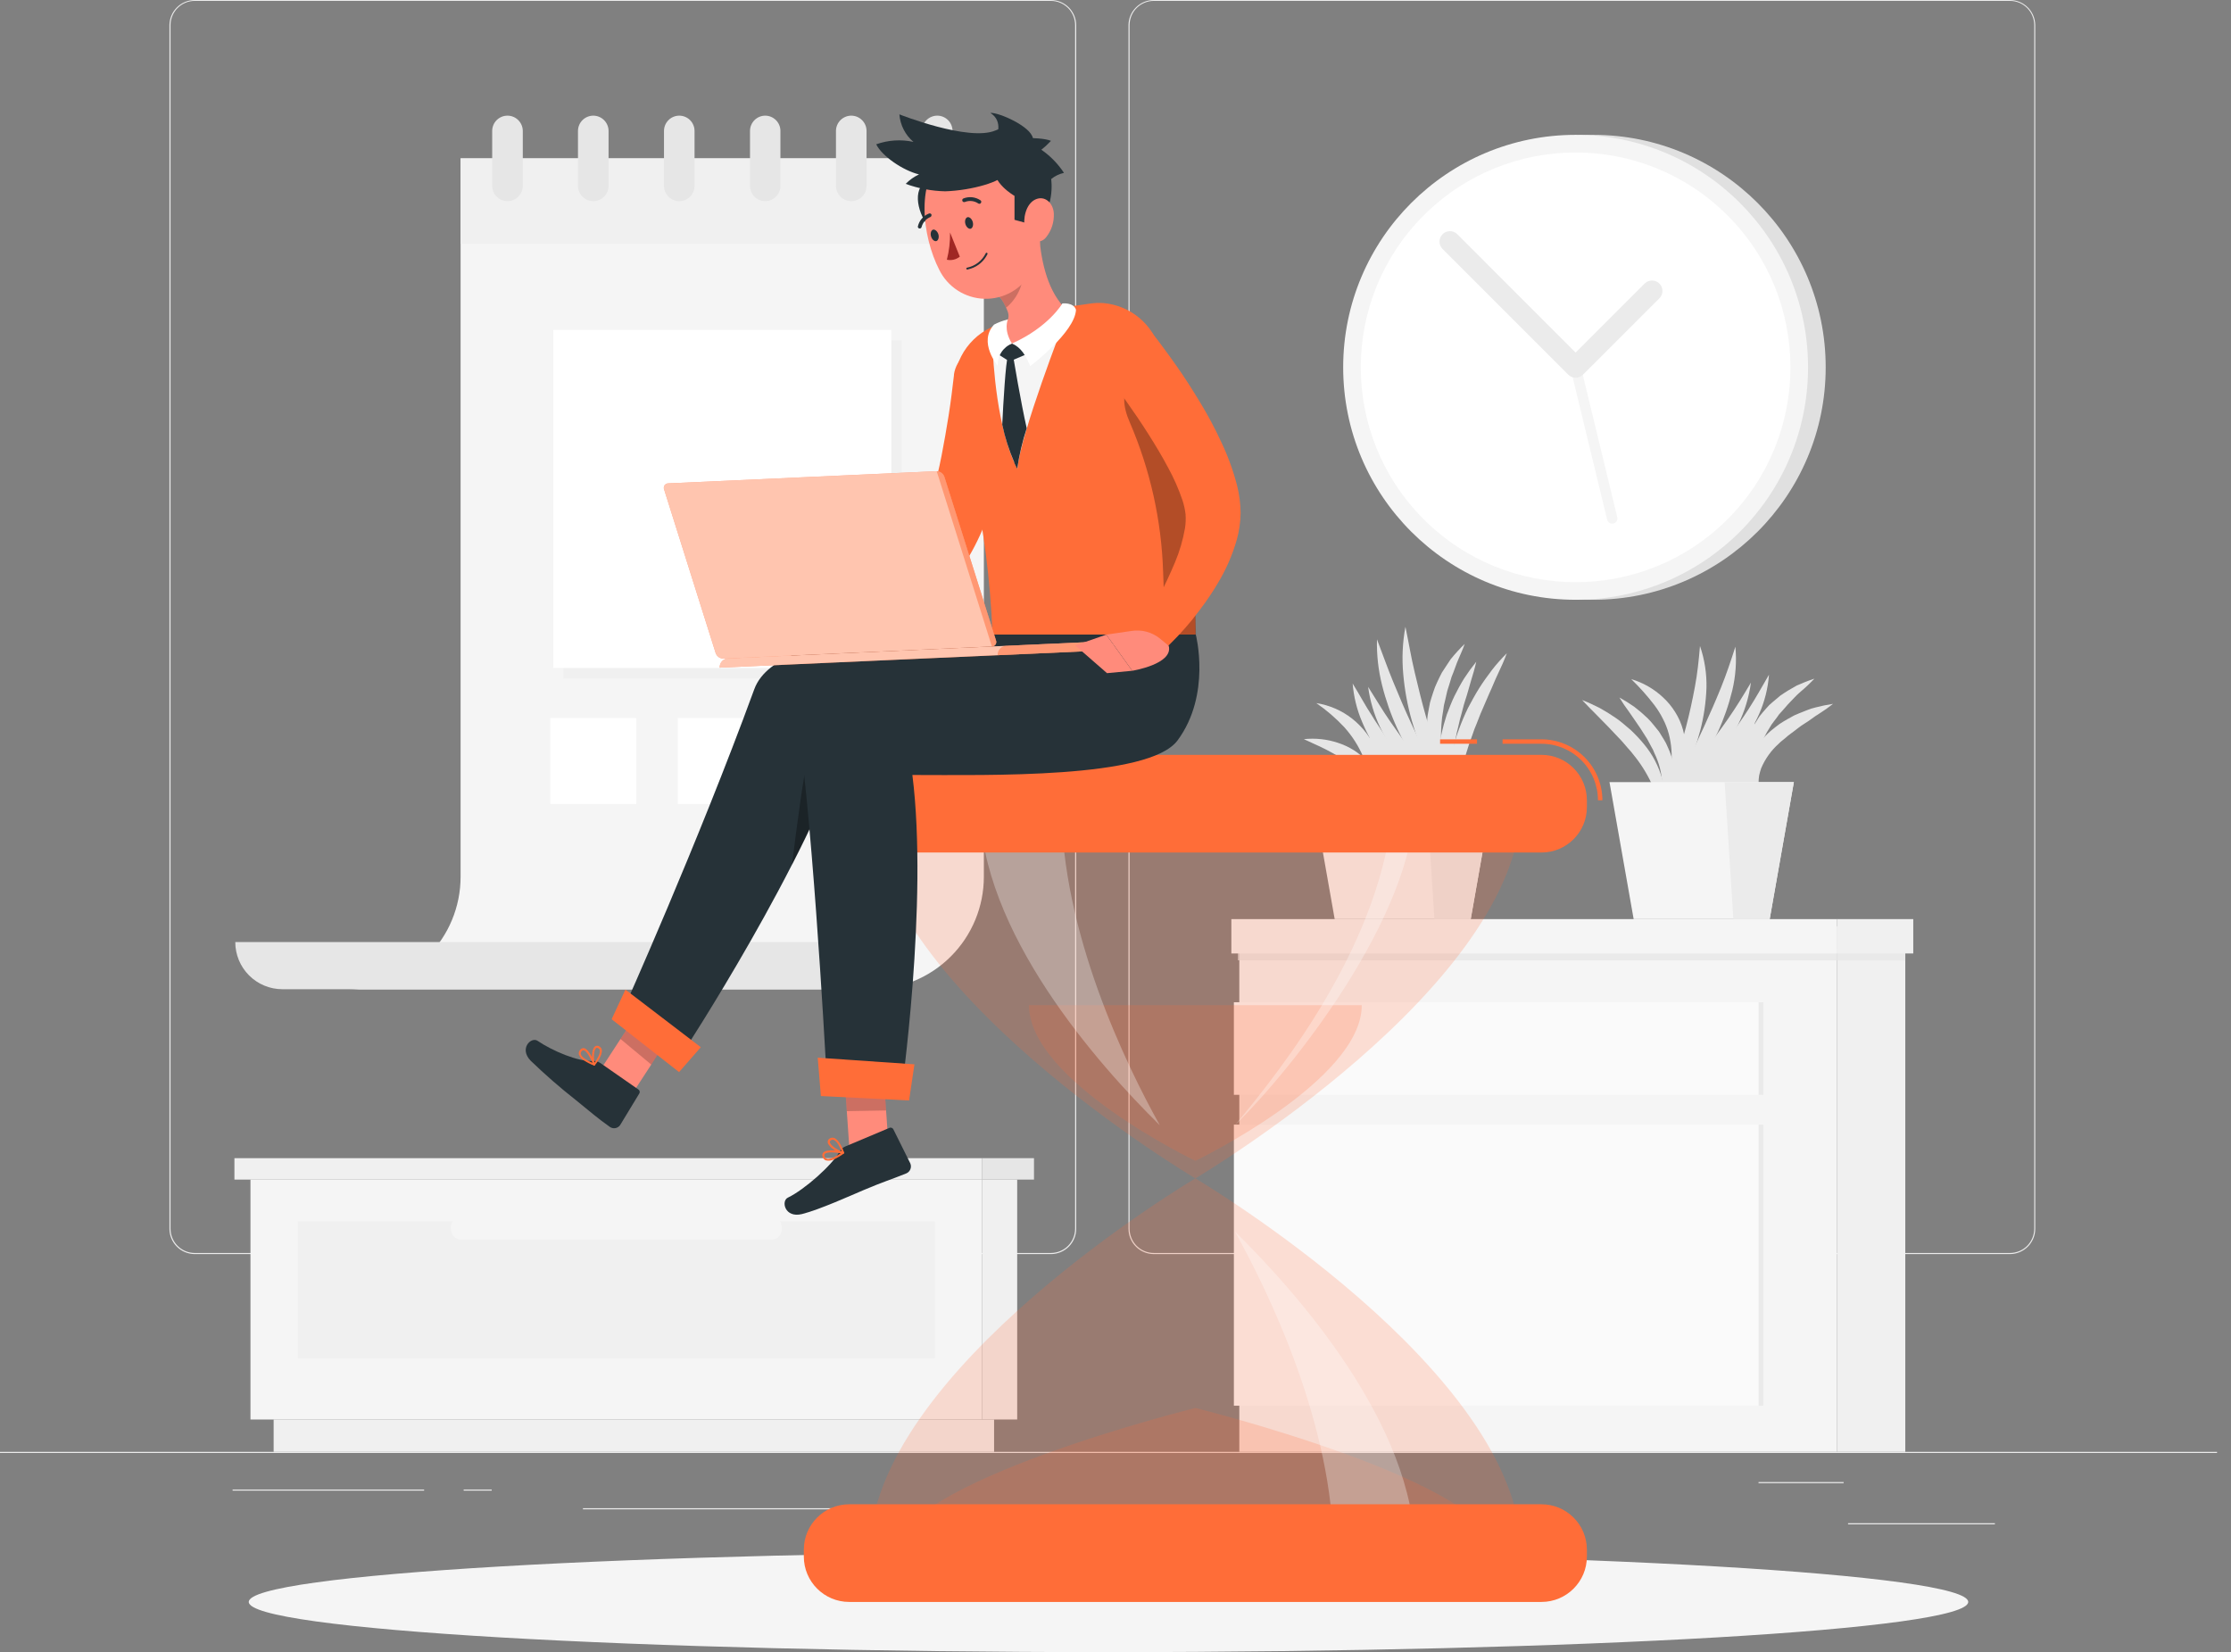 <svg width="131" height="97" viewBox="0 0 131 97" fill="none" xmlns="http://www.w3.org/2000/svg">
<rect x="0" y="0" width="131" height="97" fill="#808080" stroke="none"/>
<path d="M130.18 85.242H0V85.307H130.18V85.242Z" fill="#EBEBEB"/>
<path d="M117.137 89.431H108.514V89.496H117.137V89.431Z" fill="#EBEBEB"/>
<path d="M86.237 90.139H83.975V90.204H86.237V90.139Z" fill="#EBEBEB"/>
<path d="M108.254 87.015H103.258V87.08H108.254V87.015Z" fill="#EBEBEB"/>
<path d="M24.903 87.453H13.658V87.518H24.903V87.453Z" fill="#EBEBEB"/>
<path d="M28.873 87.453H27.225V87.518H28.873V87.453Z" fill="#EBEBEB"/>
<path d="M58.621 88.551H34.23V88.616H58.621V88.551Z" fill="#EBEBEB"/>
<path d="M61.706 73.63H11.433C11.039 73.629 10.662 73.472 10.384 73.194C10.105 72.915 9.949 72.537 9.949 72.143V1.474C9.953 1.082 10.11 0.708 10.388 0.432C10.666 0.156 11.042 0.001 11.433 0H61.706C62.101 0 62.479 0.157 62.758 0.435C63.036 0.714 63.193 1.092 63.193 1.487V72.143C63.193 72.538 63.036 72.916 62.758 73.195C62.479 73.473 62.101 73.63 61.706 73.63ZM11.433 0.052C11.057 0.053 10.696 0.203 10.43 0.469C10.164 0.736 10.014 1.097 10.014 1.474V72.143C10.014 72.52 10.164 72.881 10.43 73.148C10.696 73.414 11.057 73.564 11.433 73.565H61.706C62.083 73.564 62.444 73.414 62.711 73.148C62.977 72.881 63.127 72.52 63.128 72.143V1.474C63.127 1.097 62.977 0.736 62.711 0.469C62.444 0.203 62.083 0.053 61.706 0.052H11.433Z" fill="#EBEBEB"/>
<path d="M118.024 73.63H67.748C67.354 73.629 66.977 73.472 66.698 73.194C66.419 72.915 66.262 72.537 66.262 72.143V1.474C66.266 1.082 66.424 0.707 66.703 0.432C66.981 0.156 67.356 0.001 67.748 0H118.024C118.415 0.001 118.79 0.157 119.067 0.433C119.345 0.708 119.502 1.083 119.506 1.474V72.143C119.506 72.537 119.35 72.914 119.072 73.193C118.794 73.471 118.417 73.629 118.024 73.63ZM67.748 0.052C67.372 0.053 67.01 0.203 66.744 0.469C66.478 0.736 66.328 1.097 66.327 1.474V72.143C66.328 72.52 66.478 72.881 66.744 73.148C67.01 73.414 67.372 73.564 67.748 73.565H118.024C118.401 73.564 118.762 73.414 119.028 73.148C119.295 72.881 119.445 72.52 119.446 72.143V1.474C119.445 1.097 119.295 0.736 119.028 0.469C118.762 0.203 118.401 0.053 118.024 0.052H67.748Z" fill="#EBEBEB"/>
<path d="M93.552 35.214C101.09 35.214 107.201 29.103 107.201 21.566C107.201 14.028 101.09 7.917 93.552 7.917C86.015 7.917 79.904 14.028 79.904 21.566C79.904 29.103 86.015 35.214 93.552 35.214Z" fill="#E0E0E0"/>
<path d="M92.517 35.214C100.055 35.214 106.165 29.103 106.165 21.566C106.165 14.028 100.055 7.917 92.517 7.917C84.98 7.917 78.869 14.028 78.869 21.566C78.869 29.103 84.98 35.214 92.517 35.214Z" fill="#F5F5F5"/>
<path d="M101.437 30.487C106.363 25.561 106.363 17.574 101.437 12.648C96.511 7.721 88.524 7.721 83.597 12.648C78.671 17.574 78.671 25.561 83.597 30.487C88.524 35.413 96.511 35.413 101.437 30.487Z" fill="white"/>
<path d="M94.666 30.746C94.597 30.746 94.531 30.723 94.477 30.681C94.423 30.638 94.385 30.579 94.369 30.512L92.219 21.639C92.203 21.561 92.219 21.481 92.261 21.414C92.304 21.348 92.37 21.3 92.447 21.281C92.524 21.262 92.605 21.274 92.673 21.313C92.742 21.353 92.793 21.417 92.815 21.493L94.963 30.369C94.982 30.448 94.968 30.531 94.926 30.6C94.883 30.67 94.815 30.719 94.736 30.738C94.713 30.744 94.69 30.746 94.666 30.746Z" fill="#F5F5F5"/>
<path d="M92.517 22.177C92.437 22.177 92.358 22.162 92.283 22.131C92.209 22.1 92.142 22.055 92.085 21.998L84.704 14.617C84.647 14.56 84.602 14.492 84.572 14.418C84.541 14.344 84.525 14.264 84.525 14.184C84.526 14.021 84.59 13.866 84.705 13.751C84.82 13.636 84.976 13.572 85.138 13.572C85.301 13.572 85.456 13.637 85.571 13.752L92.517 20.701L96.571 16.647C96.686 16.533 96.842 16.468 97.004 16.469C97.167 16.469 97.322 16.534 97.437 16.649C97.552 16.764 97.616 16.919 97.616 17.082C97.615 17.244 97.551 17.4 97.436 17.514L92.95 21.998C92.835 22.113 92.68 22.177 92.517 22.177Z" fill="#EBEBEB"/>
<path d="M57.67 83.341H59.727V69.256H57.67V83.341Z" fill="#F0F0F0"/>
<path d="M16.068 85.242H58.371V83.342H16.068V85.242Z" fill="#F0F0F0"/>
<path d="M57.669 69.256H14.707V83.342H57.669V69.256Z" fill="#F5F5F5"/>
<path d="M54.89 71.709H17.486V79.754H54.89V71.709Z" fill="#F0F0F0"/>
<path d="M27.09 72.784H45.289C45.63 72.784 45.906 72.508 45.906 72.167V72.053C45.906 71.712 45.63 71.436 45.289 71.436H27.09C26.749 71.436 26.473 71.712 26.473 72.053V72.167C26.473 72.508 26.749 72.784 27.09 72.784Z" fill="#F5F5F5"/>
<path d="M13.765 69.256H57.67V67.999H13.765V69.256Z" fill="#F0F0F0"/>
<path d="M60.714 67.998H57.67V69.256H60.714V67.998Z" fill="#E6E6E6"/>
<path d="M111.875 54.384H107.865V85.242H111.875V54.384Z" fill="#F0F0F0"/>
<path d="M72.771 85.242H107.865V54.384H72.771V85.242Z" fill="#F5F5F5"/>
<path d="M72.451 82.532H103.262V66.028H72.451V82.532Z" fill="#FAFAFA"/>
<path d="M72.451 64.278H103.262V58.844H72.451V64.278Z" fill="#FAFAFA"/>
<g style="mix-blend-mode:multiply" opacity="0.7">
<path d="M103.538 66.027H103.262V82.532H103.538V66.027Z" fill="#E6E6E6"/>
</g>
<g style="mix-blend-mode:multiply" opacity="0.7">
<path d="M103.538 58.844H103.262V64.278H103.538V58.844Z" fill="#E6E6E6"/>
</g>
<g style="mix-blend-mode:multiply" opacity="0.7">
<path d="M111.876 55.686H72.684V56.384H111.876V55.686Z" fill="#E6E6E6"/>
</g>
<path d="M112.343 53.962H107.865V55.98H112.343V53.962Z" fill="#F0F0F0"/>
<path d="M72.303 55.98L107.865 55.98V53.963L72.303 53.963V55.98Z" fill="#F5F5F5"/>
<path d="M85.642 48.021C85.4 47.64 85.241 47.212 85.174 46.766C85.103 46.32 85.08 45.868 85.106 45.417C85.162 44.52 85.353 43.637 85.674 42.798C85.826 42.382 86 41.973 86.194 41.574C86.403 41.184 86.611 40.793 86.845 40.421C87.079 40.049 87.337 39.689 87.603 39.34C87.868 38.992 88.168 38.666 88.478 38.351C88.327 38.77 88.147 39.166 87.957 39.562C87.767 39.958 87.618 40.356 87.436 40.741L86.931 41.913L86.699 42.504L86.579 42.798L86.475 43.095C86.178 43.877 85.942 44.681 85.77 45.501C85.68 45.91 85.62 46.325 85.588 46.742C85.549 47.169 85.567 47.599 85.642 48.021Z" fill="#E6E6E6"/>
<path d="M80.589 48.711C80.623 48.082 80.567 47.452 80.425 46.839C80.292 46.28 80.031 45.759 79.662 45.319C79.269 44.881 78.804 44.515 78.287 44.235C77.754 43.925 77.165 43.683 76.559 43.397C77.233 43.325 77.914 43.398 78.558 43.611C78.891 43.719 79.209 43.868 79.506 44.053C79.809 44.249 80.084 44.486 80.321 44.759C80.794 45.316 81.068 46.015 81.102 46.745C81.138 47.438 80.959 48.124 80.589 48.711Z" fill="#E6E6E6"/>
<path d="M80.816 48.62C80.794 47.887 80.725 47.157 80.611 46.433C80.503 45.743 80.312 45.069 80.04 44.425C79.769 43.793 79.396 43.209 78.936 42.697C78.44 42.167 77.889 41.692 77.291 41.28C78.061 41.4 78.787 41.715 79.4 42.197C80.028 42.696 80.521 43.344 80.835 44.082C81.144 44.808 81.297 45.591 81.285 46.381C81.29 47.152 81.13 47.915 80.816 48.62Z" fill="#E6E6E6"/>
<path d="M85.296 47.289C84.731 46.555 84.251 45.76 83.865 44.917C83.472 44.077 83.149 43.206 82.899 42.314C82.645 41.419 82.477 40.502 82.396 39.575C82.311 38.648 82.354 37.714 82.524 36.799C82.714 37.713 82.859 38.596 83.068 39.473C83.276 40.351 83.484 41.215 83.732 42.077C83.979 42.939 84.229 43.8 84.497 44.662C84.765 45.524 85.039 46.399 85.296 47.289Z" fill="#E6E6E6"/>
<path d="M85.063 47.224C84.418 46.594 83.844 45.895 83.35 45.141C82.855 44.389 82.419 43.6 82.048 42.78C81.671 41.958 81.371 41.103 81.152 40.226C80.931 39.347 80.83 38.442 80.853 37.536C81.181 38.385 81.465 39.208 81.8 40.017C82.136 40.827 82.47 41.629 82.842 42.423C83.214 43.217 83.574 44.009 83.954 44.805C84.334 45.602 84.701 46.396 85.063 47.224Z" fill="#E6E6E6"/>
<path d="M86.031 48.057C85.301 47.671 84.623 47.193 84.013 46.636C83.399 46.082 82.838 45.472 82.339 44.813C81.829 44.158 81.392 43.449 81.037 42.699C80.681 41.95 80.444 41.149 80.334 40.327C80.782 41.028 81.178 41.712 81.636 42.366C82.094 43.019 82.537 43.668 83.023 44.29C83.51 44.912 83.997 45.537 84.502 46.157C85.007 46.776 85.52 47.406 86.031 48.057Z" fill="#E6E6E6"/>
<path d="M84.617 47.23C83.908 46.938 83.251 46.533 82.67 46.032C82.084 45.539 81.56 44.978 81.108 44.36C80.878 44.052 80.666 43.732 80.472 43.4C80.284 43.063 80.116 42.715 79.97 42.358C79.67 41.651 79.487 40.9 79.426 40.135C79.835 40.788 80.17 41.437 80.577 42.046C80.759 42.361 80.978 42.653 81.168 42.96C81.358 43.267 81.579 43.553 81.803 43.84C82.233 44.419 82.685 44.988 83.157 45.545C83.615 46.11 84.097 46.659 84.617 47.23Z" fill="#E6E6E6"/>
<path d="M85.726 47.675C85.389 47.437 85.12 47.116 84.945 46.742C84.764 46.37 84.637 45.974 84.567 45.566C84.437 44.756 84.46 43.93 84.635 43.129C84.719 42.736 84.824 42.347 84.948 41.965C85.096 41.593 85.229 41.215 85.406 40.858C85.583 40.502 85.77 40.153 85.981 39.817C86.198 39.484 86.432 39.163 86.682 38.853C86.598 39.247 86.481 39.619 86.369 39.991C86.257 40.364 86.163 40.739 86.041 41.1C85.919 41.462 85.846 41.837 85.734 42.199L85.606 42.748C85.562 42.931 85.51 43.113 85.484 43.298C85.327 44.021 85.247 44.758 85.244 45.498C85.241 45.867 85.274 46.236 85.343 46.599C85.408 46.977 85.538 47.341 85.726 47.675Z" fill="#E6E6E6"/>
<path d="M85.242 46.844C84.672 46.234 84.258 45.494 84.037 44.689C83.796 43.875 83.72 43.022 83.81 42.179C83.823 41.968 83.876 41.762 83.909 41.554L83.969 41.241L84.06 40.939C84.128 40.739 84.185 40.538 84.261 40.343C84.336 40.148 84.435 39.961 84.521 39.773L84.662 39.494L84.831 39.234L85.175 38.713C85.432 38.393 85.709 38.089 86.005 37.805C85.87 38.198 85.69 38.554 85.544 38.924L85.339 39.479L85.235 39.739L85.151 40.02C85.097 40.205 85.039 40.39 84.979 40.572L84.852 41.132L84.784 41.411L84.745 41.692C84.722 41.879 84.675 42.067 84.664 42.254C84.585 43.012 84.596 43.777 84.696 44.532C84.792 45.321 84.975 46.096 85.242 46.844Z" fill="#E6E6E6"/>
<path d="M84.143 46.527L80.412 43.207L80.964 47.714L84.143 46.527Z" fill="#E6E6E6"/>
<path d="M76.951 45.92H87.777L86.358 53.962H78.37L76.951 45.92Z" fill="#F5F5F5"/>
<path d="M83.715 45.92H87.776L86.358 53.962H84.225L83.715 45.92Z" fill="#EBEBEB"/>
<path d="M97.34 48.037C97.391 47.681 97.376 47.319 97.295 46.969C97.226 46.634 97.119 46.308 96.975 45.998C96.683 45.375 96.313 44.793 95.874 44.264C95.775 44.121 95.647 44.004 95.535 43.866C95.423 43.728 95.309 43.605 95.189 43.467C94.929 43.207 94.705 42.947 94.447 42.686C94.189 42.426 93.942 42.166 93.681 41.905C93.421 41.645 93.161 41.384 92.9 41.101C93.252 41.233 93.585 41.397 93.924 41.564C94.252 41.745 94.571 41.942 94.879 42.155C95.034 42.261 95.184 42.376 95.327 42.499C95.473 42.618 95.616 42.743 95.759 42.866C96.037 43.128 96.298 43.407 96.54 43.702C97.04 44.304 97.405 45.006 97.61 45.761C97.709 46.143 97.743 46.539 97.712 46.933C97.694 47.328 97.565 47.711 97.34 48.037Z" fill="#E6E6E6"/>
<path d="M103.426 46.946C103.151 46.709 102.948 46.401 102.84 46.056C102.78 45.877 102.74 45.693 102.723 45.506C102.717 45.411 102.717 45.315 102.723 45.22C102.72 45.124 102.728 45.029 102.749 44.936C102.902 44.195 103.289 43.523 103.853 43.02C103.983 42.892 104.131 42.791 104.269 42.676C104.406 42.562 104.553 42.459 104.707 42.369C104.858 42.28 105.009 42.189 105.165 42.108C105.24 42.067 105.316 42.02 105.397 41.983L105.636 41.882C105.798 41.814 105.959 41.752 106.12 41.689C106.281 41.624 106.446 41.572 106.615 41.533C106.95 41.446 107.29 41.376 107.633 41.325C107.364 41.538 107.083 41.736 106.792 41.918C106.649 42.004 106.514 42.101 106.378 42.2C106.243 42.298 106.118 42.387 105.967 42.478C105.683 42.647 105.446 42.863 105.186 43.046C105.056 43.137 104.932 43.237 104.816 43.345C104.696 43.449 104.556 43.543 104.457 43.652C104.006 44.051 103.65 44.546 103.415 45.1C103.366 45.239 103.326 45.382 103.295 45.527C103.271 45.678 103.259 45.83 103.259 45.983C103.259 46.311 103.315 46.637 103.426 46.946Z" fill="#E6E6E6"/>
<path d="M103.147 46.946C102.677 46.333 102.421 45.583 102.418 44.811C102.408 44.02 102.609 43.24 103.002 42.553L103.314 42.059C103.434 41.905 103.561 41.759 103.689 41.614L103.884 41.398L104.098 41.21L104.535 40.843C104.844 40.628 105.165 40.431 105.496 40.252C105.835 40.098 106.183 39.962 106.537 39.846C106.277 40.122 106.017 40.366 105.738 40.601C105.459 40.835 105.233 41.103 104.988 41.351C104.874 41.486 104.762 41.611 104.644 41.744L104.47 41.934L104.322 42.142C104.223 42.28 104.113 42.402 104.017 42.548L103.757 42.978C103.427 43.557 103.203 44.191 103.098 44.85C102.99 45.546 103.007 46.256 103.147 46.946Z" fill="#E6E6E6"/>
<path d="M97.672 47.331C97.888 46.526 98.122 45.751 98.349 44.988C98.575 44.225 98.797 43.446 99 42.676C99.203 41.905 99.372 41.129 99.52 40.333C99.669 39.536 99.75 38.77 99.82 37.927C100.093 38.722 100.222 39.56 100.2 40.4C100.169 41.237 100.047 42.068 99.838 42.879C99.626 43.685 99.339 44.469 98.981 45.222C98.632 45.976 98.192 46.684 97.672 47.331Z" fill="#E6E6E6"/>
<path d="M97.943 47.201C98.282 46.42 98.646 45.639 99.006 44.892C99.365 44.145 99.727 43.384 100.073 42.629C100.419 41.874 100.753 41.117 101.062 40.348C101.372 39.58 101.638 38.786 101.898 37.969C101.979 38.833 101.916 39.705 101.713 40.549C101.508 41.388 101.223 42.206 100.862 42.991C100.499 43.77 100.075 44.519 99.594 45.23C99.117 45.945 98.564 46.606 97.943 47.201Z" fill="#E6E6E6"/>
<path d="M96.883 48.193C97.391 47.495 97.924 46.836 98.445 46.177C98.966 45.519 99.486 44.876 99.992 44.212C100.497 43.548 100.991 42.889 101.465 42.207C101.939 41.525 102.371 40.822 102.811 40.077C102.696 40.938 102.44 41.773 102.054 42.551C101.666 43.323 101.206 44.056 100.679 44.74C100.151 45.418 99.57 46.053 98.942 46.638C98.314 47.23 97.624 47.751 96.883 48.193Z" fill="#E6E6E6"/>
<path d="M98.477 47.057C98.974 46.435 99.471 45.847 99.961 45.251C100.45 44.654 100.924 44.063 101.387 43.462C101.851 42.861 102.28 42.241 102.689 41.608C103.098 40.975 103.47 40.306 103.871 39.614C103.813 40.414 103.615 41.198 103.288 41.931C102.962 42.663 102.55 43.353 102.062 43.988C101.577 44.619 101.032 45.201 100.432 45.724C99.842 46.253 99.184 46.701 98.477 47.057Z" fill="#E6E6E6"/>
<path d="M97.205 47.784C97.487 47.219 97.623 46.593 97.6 45.962C97.566 45.359 97.412 44.77 97.147 44.227L97.059 44.017L96.947 43.813L96.728 43.402C96.554 43.142 96.397 42.863 96.207 42.595C96.017 42.327 95.846 42.059 95.653 41.791C95.451 41.521 95.262 41.241 95.088 40.952C95.387 41.117 95.678 41.298 95.957 41.494C96.231 41.702 96.491 41.925 96.739 42.163C96.862 42.284 96.978 42.413 97.085 42.548C97.196 42.682 97.305 42.817 97.413 42.954L97.692 43.405L97.824 43.634L97.934 43.879C98.251 44.539 98.369 45.277 98.272 46.003C98.226 46.357 98.107 46.698 97.924 47.005C97.74 47.311 97.495 47.576 97.205 47.784Z" fill="#E6E6E6"/>
<path d="M97.688 46.953C97.903 46.308 98.049 45.642 98.126 44.967C98.196 44.337 98.149 43.7 97.988 43.087C97.907 42.785 97.793 42.492 97.649 42.215C97.506 41.928 97.337 41.656 97.144 41.4C96.73 40.858 96.275 40.348 95.785 39.874C96.483 40.081 97.122 40.448 97.652 40.947C97.928 41.201 98.168 41.492 98.365 41.811C98.569 42.134 98.723 42.485 98.824 42.853C99.02 43.589 99.008 44.364 98.79 45.094C98.593 45.8 98.213 46.441 97.688 46.953Z" fill="#E6E6E6"/>
<path d="M98.961 46.336L103.033 42.426L102.869 46.261L98.961 46.336Z" fill="#E6E6E6"/>
<path d="M94.506 45.92H105.332L103.913 53.962H95.925L94.506 45.92Z" fill="#F5F5F5"/>
<path d="M101.268 45.92H105.332L103.913 53.962H101.78L101.268 45.92Z" fill="#EBEBEB"/>
<path d="M27.045 9.3V51.479C27.045 53.233 26.348 54.915 25.108 56.155C23.868 57.395 22.186 58.092 20.432 58.092H51.154C52.908 58.092 54.591 57.395 55.831 56.155C57.072 54.915 57.769 53.233 57.77 51.479V9.3H27.045Z" fill="#F5F5F5"/>
<path d="M52.946 19.977H33.094V39.83H52.946V19.977Z" fill="#F0F0F0"/>
<path d="M52.339 19.366H32.486V39.218H52.339V19.366Z" fill="white"/>
<path d="M37.359 42.158H32.31V47.206H37.359V42.158Z" fill="white"/>
<path d="M52.336 42.158H47.287V47.206H52.336V42.158Z" fill="white"/>
<path d="M44.847 42.158H39.799V47.206H44.847V42.158Z" fill="white"/>
<path d="M57.773 9.3H27.043V14.32H57.773V9.3Z" fill="#F0F0F0"/>
<path d="M28.9 7.688V10.912C28.9 11.03 28.923 11.147 28.968 11.256C29.013 11.365 29.079 11.464 29.163 11.547C29.246 11.631 29.345 11.697 29.454 11.742C29.564 11.787 29.681 11.81 29.799 11.81C29.917 11.81 30.033 11.787 30.142 11.741C30.251 11.696 30.35 11.63 30.434 11.547C30.517 11.463 30.583 11.364 30.628 11.255C30.674 11.146 30.697 11.03 30.697 10.912V7.688C30.696 7.45 30.601 7.222 30.433 7.054C30.265 6.886 30.037 6.791 29.799 6.79C29.56 6.79 29.332 6.885 29.163 7.053C28.995 7.222 28.9 7.45 28.9 7.688Z" fill="#E6E6E6"/>
<path d="M54.135 7.688V10.912C54.135 11.15 54.229 11.378 54.398 11.547C54.566 11.715 54.795 11.81 55.033 11.81C55.151 11.81 55.268 11.787 55.377 11.742C55.486 11.697 55.586 11.631 55.669 11.547C55.752 11.464 55.819 11.365 55.864 11.256C55.909 11.147 55.932 11.03 55.931 10.912V7.688C55.931 7.45 55.837 7.222 55.668 7.053C55.5 6.885 55.271 6.79 55.033 6.79C54.795 6.791 54.567 6.886 54.399 7.054C54.23 7.222 54.136 7.45 54.135 7.688Z" fill="#E6E6E6"/>
<path d="M49.086 7.688V10.912C49.086 11.03 49.109 11.146 49.154 11.255C49.2 11.364 49.266 11.463 49.349 11.547C49.432 11.63 49.532 11.696 49.64 11.741C49.749 11.787 49.866 11.81 49.984 11.81C50.102 11.81 50.219 11.787 50.328 11.741C50.437 11.696 50.536 11.63 50.619 11.547C50.703 11.463 50.769 11.364 50.814 11.255C50.859 11.146 50.882 11.03 50.882 10.912V7.688C50.882 7.451 50.788 7.224 50.62 7.056C50.453 6.888 50.227 6.792 49.989 6.79C49.871 6.79 49.754 6.813 49.645 6.858C49.535 6.903 49.435 6.969 49.352 7.052C49.268 7.135 49.201 7.235 49.156 7.344C49.11 7.453 49.086 7.57 49.086 7.688Z" fill="#E6E6E6"/>
<path d="M44.039 7.688V10.912C44.039 11.03 44.062 11.147 44.107 11.256C44.152 11.365 44.218 11.464 44.301 11.547C44.385 11.631 44.484 11.697 44.593 11.742C44.702 11.787 44.819 11.81 44.937 11.81C45.174 11.808 45.4 11.712 45.566 11.544C45.733 11.376 45.826 11.148 45.825 10.912V7.688C45.825 7.45 45.731 7.222 45.563 7.054C45.395 6.886 45.167 6.791 44.929 6.79C44.693 6.792 44.466 6.888 44.299 7.056C44.133 7.224 44.039 7.451 44.039 7.688Z" fill="#E6E6E6"/>
<path d="M38.988 7.688V10.912C38.988 11.029 39.011 11.146 39.056 11.255C39.101 11.364 39.166 11.463 39.25 11.546C39.333 11.63 39.432 11.696 39.541 11.741C39.649 11.787 39.766 11.81 39.884 11.81C40.002 11.81 40.119 11.787 40.228 11.742C40.337 11.697 40.436 11.631 40.52 11.547C40.603 11.464 40.669 11.365 40.715 11.256C40.76 11.147 40.782 11.03 40.782 10.912V7.688C40.782 7.45 40.688 7.222 40.519 7.053C40.351 6.885 40.122 6.79 39.884 6.79C39.646 6.791 39.418 6.886 39.251 7.054C39.083 7.222 38.988 7.45 38.988 7.688Z" fill="#E6E6E6"/>
<path d="M33.938 7.688V10.912C33.938 11.03 33.961 11.146 34.006 11.255C34.051 11.364 34.117 11.463 34.201 11.547C34.284 11.63 34.383 11.696 34.492 11.741C34.601 11.787 34.718 11.81 34.836 11.81C34.954 11.81 35.071 11.787 35.179 11.741C35.288 11.696 35.388 11.63 35.471 11.547C35.554 11.463 35.62 11.364 35.666 11.255C35.711 11.146 35.734 11.03 35.734 10.912V7.688C35.733 7.45 35.638 7.222 35.47 7.054C35.302 6.886 35.074 6.791 34.836 6.79C34.598 6.791 34.37 6.886 34.201 7.054C34.033 7.222 33.938 7.45 33.938 7.688Z" fill="#E6E6E6"/>
<path d="M48.393 55.311C48.393 56.045 48.685 56.749 49.204 57.268C49.723 57.787 50.427 58.079 51.161 58.079H16.582C15.848 58.079 15.144 57.787 14.625 57.268C14.106 56.749 13.815 56.045 13.815 55.311H48.393Z" fill="#E6E6E6"/>
<path d="M65.089 97C92.969 97 115.57 95.68 115.57 94.053C115.57 92.425 92.969 91.106 65.089 91.106C37.209 91.106 14.607 92.425 14.607 94.053C14.607 95.68 37.209 97 65.089 97Z" fill="#F5F5F5"/>
<path opacity="0.2" d="M70.189 69.186C70.189 69.186 51.055 80.483 51.055 91.186H89.328C89.325 80.483 70.189 69.186 70.189 69.186Z" fill="#FF6D38"/>
<path opacity="0.2" d="M70.19 82.665C70.19 82.665 52.522 87.042 52.522 91.187H87.858C87.858 87.042 70.19 82.665 70.19 82.665Z" fill="#FF6D38"/>
<path opacity="0.3" d="M72.512 72.305C76.105 75.838 83.088 83.667 83.088 91.186H78.299C78.299 83.667 74.477 75.838 72.512 72.305Z" fill="white"/>
<path opacity="0.2" d="M70.189 69.186C70.189 69.186 51.055 57.889 51.055 47.185H89.328C89.325 57.889 70.189 69.186 70.189 69.186Z" fill="#FF6D38"/>
<path opacity="0.2" d="M70.189 68.155C70.189 68.155 60.42 63.469 60.42 59.017H79.96C79.96 63.461 70.189 68.155 70.189 68.155Z" fill="#FF6D38"/>
<path opacity="0.3" d="M68.103 66.067C64.512 62.534 57.537 54.705 57.537 47.185H62.325C62.315 54.705 66.129 62.534 68.103 66.067Z" fill="white"/>
<path opacity="0.3" d="M72.512 66.067C76.105 62.534 82.913 53.799 83.088 47.185H81.812C81.213 55.249 75.355 62.648 72.512 66.067Z" fill="white"/>
<path d="M86.727 43.408H84.559V43.668H86.727V43.408Z" fill="#FF6D38"/>
<path d="M94.09 46.985H93.829C93.829 46.106 93.48 45.263 92.858 44.641C92.237 44.019 91.394 43.669 90.515 43.668H88.227V43.408H90.515C91.463 43.41 92.371 43.787 93.041 44.458C93.712 45.128 94.088 46.037 94.09 46.985Z" fill="#FF6D38"/>
<path d="M90.513 44.319H49.865C48.393 44.319 47.199 45.513 47.199 46.985V47.386C47.199 48.859 48.393 50.053 49.865 50.053H90.513C91.985 50.053 93.179 48.859 93.179 47.386V46.985C93.179 45.513 91.985 44.319 90.513 44.319Z" fill="#FF6D38"/>
<path d="M90.513 88.32H49.865C48.393 88.32 47.199 89.513 47.199 90.986V91.387C47.199 92.859 48.393 94.053 49.865 94.053H90.513C91.985 94.053 93.179 92.859 93.179 91.387V90.986C93.179 89.513 91.985 88.32 90.513 88.32Z" fill="#FF6D38"/>
<path d="M36.638 64.965L34.873 63.398L37.883 58.776L39.648 60.341L36.638 64.965Z" fill="#FF8B7B"/>
<path d="M35.239 62.403L37.483 63.965C37.502 63.977 37.519 63.993 37.532 64.011C37.545 64.03 37.554 64.05 37.559 64.073C37.565 64.094 37.565 64.117 37.562 64.14C37.558 64.162 37.55 64.183 37.538 64.202L36.413 66.056C36.348 66.149 36.249 66.213 36.138 66.234C36.026 66.255 35.911 66.231 35.817 66.168C35.036 65.614 34.747 65.343 33.812 64.588C32.888 63.862 32.002 63.089 31.156 62.273C30.464 61.554 31.195 60.859 31.562 61.107C32.429 61.695 33.937 62.343 34.809 62.291C34.961 62.279 35.112 62.319 35.239 62.403Z" fill="#263238"/>
<path opacity="0.2" d="M39.646 60.344L37.881 58.776L36.434 61.002L38.243 62.505L39.646 60.344Z" fill="black"/>
<path d="M57.606 37.258C57.606 37.258 45.76 36.448 44.291 40.463C40.951 49.591 36.605 59.274 36.605 59.274L40.097 61.802C40.097 61.802 47.478 50.515 49.73 43.27C54.287 44.376 62.524 45.321 65.177 42.275C67.443 39.671 65.748 37.258 65.748 37.258H57.606Z" fill="#263238"/>
<path opacity="0.3" d="M47.459 44.352C47.183 45.467 46.764 48.659 46.504 50.776C47.079 49.661 47.626 48.531 48.118 47.427L47.459 44.352Z" fill="black"/>
<path d="M39.874 62.945L35.914 59.841L36.724 58.102L41.15 61.484L39.874 62.945Z" fill="#FF6D38"/>
<path d="M34.29 62.26C34.473 62.38 34.669 62.48 34.873 62.559C34.883 62.563 34.894 62.564 34.904 62.561C34.915 62.559 34.925 62.553 34.932 62.546C34.94 62.538 34.945 62.529 34.947 62.518C34.95 62.508 34.949 62.497 34.946 62.486C34.912 62.398 34.615 61.62 34.305 61.544C34.27 61.536 34.233 61.537 34.198 61.547C34.163 61.557 34.131 61.576 34.105 61.601C34.061 61.636 34.028 61.681 34.007 61.733C33.986 61.784 33.98 61.84 33.988 61.895C34.04 62.05 34.148 62.18 34.29 62.26ZM34.792 62.403C34.383 62.226 34.128 62.031 34.1 61.883C34.095 61.846 34.1 61.809 34.115 61.776C34.13 61.743 34.153 61.714 34.183 61.692C34.195 61.679 34.21 61.67 34.227 61.665C34.244 61.66 34.262 61.66 34.279 61.664C34.446 61.705 34.662 62.093 34.792 62.403Z" fill="#FF6D38"/>
<path d="M34.86 62.552C34.868 62.554 34.877 62.554 34.886 62.552C34.895 62.553 34.905 62.551 34.914 62.548C34.923 62.544 34.931 62.538 34.938 62.531C34.956 62.51 35.399 61.966 35.334 61.63C35.325 61.587 35.307 61.547 35.28 61.512C35.253 61.477 35.219 61.449 35.18 61.429C35.14 61.404 35.093 61.393 35.046 61.397C34.999 61.402 34.954 61.421 34.919 61.453C34.722 61.638 34.73 62.263 34.847 62.52C34.848 62.532 34.853 62.542 34.86 62.552ZM35.149 61.554C35.167 61.567 35.184 61.583 35.196 61.602C35.209 61.62 35.217 61.642 35.222 61.664C35.261 61.862 35.05 62.203 34.912 62.39C34.839 62.13 34.862 61.666 34.99 61.547C35.016 61.523 35.052 61.5 35.128 61.547L35.149 61.554Z" fill="#FF6D38"/>
<path d="M52.202 67.696L49.924 68.152L49.502 62.052L51.817 62.125L52.202 67.696Z" fill="#FF8B7B"/>
<path d="M49.615 67.319L52.219 66.223C52.24 66.212 52.264 66.206 52.287 66.205C52.311 66.204 52.335 66.207 52.357 66.215C52.379 66.223 52.4 66.235 52.417 66.251C52.435 66.268 52.449 66.287 52.459 66.309L53.453 68.308C53.499 68.416 53.5 68.538 53.456 68.647C53.413 68.756 53.329 68.844 53.221 68.891C52.31 69.259 51.857 69.386 50.714 69.87C50.011 70.167 48.111 71.026 47.095 71.279C46.08 71.532 45.851 70.513 46.262 70.316C47.236 69.847 48.85 68.418 49.285 67.629C49.359 67.493 49.475 67.384 49.615 67.319Z" fill="#263238"/>
<path d="M48.968 68.069C49.173 67.975 49.368 67.86 49.549 67.725C49.558 67.718 49.565 67.709 49.569 67.698C49.573 67.688 49.574 67.676 49.572 67.665C49.569 67.654 49.563 67.644 49.555 67.636C49.547 67.629 49.536 67.623 49.525 67.621C49.431 67.6 48.588 67.431 48.351 67.66C48.324 67.686 48.304 67.719 48.294 67.755C48.283 67.791 48.282 67.829 48.291 67.865C48.297 67.922 48.318 67.975 48.351 68.021C48.384 68.067 48.429 68.103 48.481 68.126C48.645 68.168 48.819 68.147 48.968 68.069ZM49.366 67.709C48.989 67.97 48.679 68.082 48.525 68.022C48.491 68.006 48.462 67.981 48.441 67.95C48.42 67.919 48.407 67.882 48.406 67.845C48.401 67.827 48.4 67.808 48.405 67.79C48.41 67.772 48.419 67.756 48.432 67.743C48.559 67.621 49.028 67.652 49.366 67.709Z" fill="#FF6D38"/>
<path d="M49.534 67.732C49.543 67.728 49.551 67.722 49.557 67.714C49.562 67.706 49.564 67.696 49.564 67.687C49.564 67.677 49.562 67.668 49.557 67.659C49.557 67.631 49.318 66.944 48.99 66.816C48.947 66.799 48.902 66.793 48.857 66.797C48.811 66.801 48.768 66.815 48.729 66.839C48.684 66.86 48.646 66.895 48.623 66.94C48.601 66.984 48.594 67.035 48.604 67.084C48.656 67.344 49.206 67.696 49.495 67.735C49.508 67.739 49.522 67.738 49.534 67.732ZM48.823 66.928C48.844 66.919 48.867 66.914 48.891 66.914C48.914 66.914 48.937 66.919 48.958 66.928C49.154 67.003 49.333 67.376 49.422 67.6C49.161 67.514 48.763 67.246 48.729 67.063C48.729 67.029 48.729 66.985 48.8 66.944L48.823 66.928Z" fill="#FF6D38"/>
<path opacity="0.2" d="M51.819 62.127L49.502 62.052L49.723 65.239L52.03 65.197L51.819 62.127Z" fill="black"/>
<path d="M63.36 37.258C63.36 37.258 46.436 38.859 47.045 43.954C47.936 51.304 48.587 64.174 48.587 64.174L52.901 64.343C52.901 64.343 54.52 53.028 53.573 45.501C57.955 45.501 67.473 45.733 69.147 43.467C71.134 40.781 70.215 37.258 70.215 37.258H63.36Z" fill="#263238"/>
<path d="M53.379 64.609L48.2 64.351L48.016 62.099L53.694 62.489L53.379 64.609Z" fill="#FF6D38"/>
<path d="M59.602 22.336C59.566 22.802 59.524 23.216 59.467 23.651C59.41 24.086 59.355 24.51 59.287 24.94C59.162 25.796 58.99 26.648 58.798 27.504C58.605 28.361 58.368 29.215 58.072 30.077C57.77 30.983 57.375 31.856 56.892 32.68C56.604 33.165 56.254 33.611 55.851 34.006C55.744 34.105 55.632 34.199 55.515 34.287C55.408 34.375 55.301 34.451 55.192 34.526C54.984 34.673 54.767 34.808 54.544 34.93C53.718 35.379 52.845 35.734 51.94 35.989C51.51 36.122 51.078 36.229 50.638 36.325C50.198 36.422 49.779 36.505 49.336 36.573C48.475 36.714 47.605 36.801 46.733 36.833C46.518 36.842 46.307 36.773 46.139 36.639C45.971 36.504 45.857 36.313 45.819 36.101C45.781 35.889 45.821 35.671 45.931 35.486C46.042 35.301 46.215 35.163 46.42 35.096L46.454 35.084C47.981 34.6 49.479 34.03 50.94 33.376C51.612 33.071 52.255 32.707 52.862 32.287C53 32.188 53.122 32.087 53.247 31.985C53.304 31.936 53.364 31.886 53.414 31.834C53.46 31.793 53.503 31.748 53.544 31.701C53.717 31.492 53.865 31.264 53.986 31.022C54.302 30.38 54.556 29.71 54.744 29.02C54.955 28.288 55.137 27.525 55.288 26.749C55.439 25.974 55.575 25.187 55.702 24.39C55.83 23.594 55.926 22.781 56.015 22.026V21.982C56.08 21.526 56.319 21.112 56.682 20.827C57.045 20.543 57.504 20.409 57.962 20.455C58.422 20.501 58.845 20.722 59.145 21.073C59.444 21.423 59.597 21.876 59.571 22.336H59.602Z" fill="#FF6D38"/>
<path d="M46.819 34.628L45.518 34.709L46.559 37.104C46.559 37.104 48.811 37.054 48.764 35.945L48.358 35.425C48.172 35.191 47.939 34.999 47.674 34.862C47.409 34.724 47.117 34.645 46.819 34.628Z" fill="#FF8B7B"/>
<path d="M44.09 34.907L45.215 37.109H46.556L45.514 34.714L44.09 34.907Z" fill="#FF8B7B"/>
<path d="M59.416 18.645L61.934 18.124L63.938 17.835C64.225 17.788 64.516 17.775 64.805 17.796C65.575 17.866 66.305 18.168 66.897 18.664C67.49 19.159 67.917 19.824 68.122 20.569C68.625 22.391 69.078 24.628 69.424 26.609C69.908 29.361 70.158 33.495 70.205 37.255H58.278C58.018 30.447 56.57 26.06 56.078 23.339C55.93 22.517 56.056 21.67 56.436 20.927C56.817 20.184 57.431 19.587 58.184 19.228L59.416 18.645Z" fill="#FF6D38"/>
<path d="M58.277 20.142C58.306 21.261 58.538 25.252 59.738 27.52C59.949 25.396 62.472 18.928 62.472 18.928L58.277 20.142Z" fill="#F5F5F5"/>
<path opacity="0.3" d="M69.697 28.478C69.697 28.436 69.697 28.397 69.682 28.353L69.658 28.166C69.645 28.064 69.632 27.963 69.619 27.866L69.58 27.588L69.541 27.327C69.541 27.254 69.518 27.179 69.507 27.109C69.481 26.942 69.455 26.78 69.427 26.622C69.341 26.135 69.249 25.63 69.15 25.122V25.08C69.052 24.56 68.95 24.057 68.841 23.549V23.516C68.796 23.297 68.749 23.083 68.7 22.867L68.645 22.628L68.552 22.214L68.474 21.891L68.458 21.823C68.354 21.396 68.247 20.977 68.138 20.581L66.328 19.628C66.537 20.428 66.734 21.308 66.922 22.209C66.705 22.322 66.505 22.465 66.328 22.633C65.896 23.018 65.912 23.838 66.344 24.81C67.54 27.587 68.203 30.564 68.296 33.586C68.351 34.813 68.385 36.055 68.401 37.26H70.223C70.171 34.274 70.004 31.056 69.697 28.478Z" fill="black"/>
<path d="M60.996 13.627L59.973 15.19L58.583 17.311C58.762 17.494 58.907 17.706 59.013 17.939C59.273 18.46 59.476 18.835 58.401 19.566C58.172 19.723 58.164 19.97 58.216 20.243C58.278 20.576 58.476 20.925 59.632 20.72C60.749 20.505 61.769 19.939 62.543 19.105C62.928 18.718 62.84 18.428 62.468 18.027C61.416 16.895 61.101 15.085 60.996 13.627Z" fill="#FF8B7B"/>
<path d="M58.539 20.758L59.276 21.222L60.474 20.714C60.191 20.429 59.827 20.239 59.432 20.17C59.088 20.284 58.78 20.487 58.539 20.758Z" fill="#263238"/>
<path d="M59.418 20.17C59.967 20.396 60.243 20.907 60.493 21.495C60.493 21.495 63.126 19.501 63.18 18.186C63.04 17.738 62.381 17.816 62.381 17.816C62.381 17.816 61.579 19.207 59.418 20.17Z" fill="white"/>
<path d="M59.419 20.17C59.163 20.274 58.945 20.455 58.795 20.688C58.646 20.922 58.573 21.195 58.586 21.472C58.586 21.472 57.415 20.097 58.368 19.058C58.626 18.923 58.901 18.82 59.185 18.754C59.185 18.754 58.899 19.327 59.419 20.17Z" fill="white"/>
<path d="M59.506 21.006H59.17C59.06 21.193 58.91 23.636 58.85 24.935C59.011 25.693 59.247 26.434 59.555 27.145C59.554 27.154 59.554 27.163 59.555 27.171C59.573 27.213 59.592 27.252 59.612 27.291C59.649 27.369 59.685 27.447 59.727 27.52C59.847 26.714 60.035 25.918 60.287 25.143C59.943 23.638 59.506 21.006 59.506 21.006Z" fill="#263238"/>
<path opacity="0.2" d="M58.927 16.788L59.781 15.275C59.797 15.312 59.817 15.356 59.838 15.398C59.913 15.587 59.974 15.781 60.02 15.978C60.177 16.653 59.656 17.611 59.081 18.061C59.057 18.02 59.036 17.975 59.013 17.931C58.91 17.712 58.778 17.509 58.62 17.327L58.586 17.301L58.927 16.788Z" fill="black"/>
<path d="M54.765 13.539C54.56 12.614 56.031 11.336 56.031 11.336L54.289 10.729C53.503 11.294 54.013 12.906 54.765 13.539Z" fill="#263238"/>
<path d="M60.633 10.867C61.044 13.179 61.414 14.512 60.544 15.989C60.272 16.473 59.872 16.874 59.388 17.148C58.904 17.422 58.354 17.558 57.798 17.542C57.242 17.526 56.702 17.358 56.234 17.057C55.767 16.755 55.391 16.332 55.147 15.832C54.171 13.927 53.663 10.469 55.649 8.951C56.07 8.612 56.573 8.389 57.107 8.305C57.642 8.221 58.188 8.279 58.693 8.473C59.198 8.667 59.643 8.991 59.983 9.411C60.324 9.831 60.548 10.333 60.633 10.867Z" fill="#FF8B7B"/>
<path d="M60.664 13.205L59.57 12.906V11.5C59.57 11.5 58.188 10.719 58.401 9.743C58.507 9.194 58.656 8.654 58.846 8.128C58.846 8.128 61.039 7.988 61.711 8.269C61.536 8.458 61.348 8.632 61.145 8.79C61.671 9.153 62.122 9.615 62.473 10.149C62.199 10.21 61.942 10.334 61.724 10.511C61.724 10.511 62.01 12.44 60.664 13.205Z" fill="#263238"/>
<path d="M58.15 6.629C58.955 7.134 58.489 8.061 58.489 8.061L60.642 8.105C60.528 7.426 58.661 6.595 58.15 6.629Z" fill="#263238"/>
<path d="M58.992 10.217C58.838 10.649 57.094 11.18 55.503 11.232C54.71 11.215 53.925 11.067 53.181 10.795C53.405 10.564 53.67 10.376 53.962 10.24C53.001 10.003 51.785 9.16 51.449 8.472C52.151 8.222 52.908 8.173 53.636 8.332C53.398 8.131 53.202 7.884 53.061 7.606C52.919 7.329 52.834 7.026 52.811 6.715C52.811 6.715 56.883 8.329 58.45 7.66C60.153 6.931 61.447 8.298 60.328 9.339C59.208 10.381 58.992 10.217 58.992 10.217Z" fill="#263238"/>
<path d="M61.879 12.541C61.901 13.052 61.735 13.552 61.413 13.947C60.991 14.45 60.335 14.049 60.184 13.427C60.049 12.862 60.226 11.99 60.78 11.719C61.335 11.448 61.85 11.909 61.879 12.541Z" fill="#FF8B7B"/>
<path d="M57.114 13.018C57.172 13.2 57.114 13.38 57.01 13.424C56.906 13.469 56.75 13.354 56.69 13.164C56.63 12.974 56.69 12.802 56.794 12.758C56.898 12.713 57.054 12.825 57.114 13.018Z" fill="#263238"/>
<path d="M55.097 13.747C55.154 13.927 55.097 14.109 54.992 14.151C54.888 14.192 54.732 14.083 54.672 13.89C54.612 13.698 54.672 13.528 54.776 13.487C54.88 13.445 55.037 13.565 55.097 13.747Z" fill="#263238"/>
<path d="M55.785 13.65C55.794 14.189 55.731 14.727 55.598 15.249C55.73 15.277 55.867 15.276 55.998 15.245C56.129 15.213 56.252 15.154 56.358 15.069L55.785 13.65Z" fill="#A02724"/>
<path d="M57.021 15.765C57.23 15.695 57.423 15.584 57.588 15.438C57.754 15.292 57.888 15.115 57.984 14.916C57.989 14.902 57.989 14.887 57.983 14.873C57.977 14.86 57.966 14.849 57.953 14.843C57.946 14.84 57.939 14.839 57.932 14.838C57.924 14.838 57.917 14.839 57.91 14.842C57.904 14.845 57.897 14.849 57.892 14.854C57.887 14.859 57.883 14.865 57.88 14.872C57.774 15.087 57.62 15.275 57.43 15.422C57.24 15.568 57.019 15.668 56.784 15.715C56.776 15.717 56.77 15.72 56.764 15.724C56.757 15.729 56.752 15.734 56.748 15.74C56.744 15.747 56.742 15.754 56.741 15.761C56.74 15.768 56.74 15.776 56.742 15.783C56.745 15.797 56.754 15.81 56.766 15.817C56.778 15.825 56.793 15.828 56.807 15.825C56.88 15.809 56.951 15.79 57.021 15.765Z" fill="#263238"/>
<path d="M57.561 11.95C57.578 11.941 57.591 11.927 57.6 11.911C57.609 11.899 57.614 11.886 57.617 11.871C57.62 11.857 57.62 11.842 57.617 11.828C57.614 11.814 57.609 11.8 57.6 11.788C57.592 11.776 57.581 11.766 57.569 11.758C57.423 11.66 57.255 11.599 57.08 11.581C56.904 11.563 56.727 11.588 56.564 11.654C56.551 11.66 56.539 11.669 56.529 11.68C56.519 11.691 56.511 11.704 56.507 11.717C56.502 11.731 56.499 11.746 56.5 11.761C56.501 11.775 56.505 11.79 56.511 11.803C56.517 11.817 56.526 11.829 56.537 11.838C56.548 11.848 56.561 11.856 56.575 11.861C56.589 11.866 56.603 11.868 56.618 11.867C56.633 11.867 56.647 11.863 56.661 11.857C56.788 11.807 56.926 11.789 57.062 11.805C57.198 11.82 57.328 11.868 57.442 11.945C57.459 11.957 57.48 11.964 57.501 11.965C57.522 11.966 57.543 11.961 57.561 11.95Z" fill="#263238"/>
<path d="M54.694 12.651C54.7 12.633 54.7 12.614 54.694 12.596C54.683 12.569 54.661 12.547 54.634 12.536C54.607 12.525 54.576 12.525 54.549 12.536C54.385 12.6 54.239 12.703 54.125 12.837C54.01 12.97 53.931 13.13 53.893 13.302C53.892 13.329 53.901 13.355 53.918 13.376C53.935 13.397 53.959 13.411 53.986 13.415C54.013 13.419 54.04 13.414 54.063 13.4C54.086 13.386 54.103 13.364 54.111 13.338C54.144 13.204 54.208 13.08 54.299 12.976C54.389 12.873 54.504 12.792 54.632 12.742C54.649 12.733 54.664 12.721 54.675 12.705C54.686 12.689 54.693 12.67 54.694 12.651Z" fill="#263238"/>
<path d="M67.566 19.449C67.853 19.803 68.103 20.123 68.347 20.464C68.592 20.805 68.847 21.144 69.087 21.49C69.573 22.18 70.026 22.896 70.469 23.625C70.912 24.354 71.323 25.114 71.693 25.919C72.094 26.753 72.412 27.625 72.643 28.522C72.773 29.044 72.841 29.578 72.846 30.116C72.84 30.653 72.763 31.187 72.617 31.704C72.358 32.604 71.98 33.466 71.492 34.266C71.268 34.648 71.026 35.016 70.774 35.37C70.521 35.724 70.253 36.068 69.993 36.398C69.449 37.063 68.858 37.688 68.225 38.267C68.066 38.409 67.863 38.489 67.65 38.494C67.438 38.498 67.231 38.427 67.066 38.293C66.902 38.159 66.79 37.97 66.752 37.761C66.714 37.553 66.751 37.337 66.858 37.153L66.881 37.114C67.69 35.802 68.397 34.431 68.996 33.011C69.264 32.371 69.46 31.703 69.579 31.019C69.622 30.744 69.634 30.466 69.613 30.189C69.581 29.914 69.522 29.644 69.436 29.381C69.21 28.716 68.927 28.071 68.589 27.455C68.243 26.801 67.853 26.153 67.436 25.494C67.019 24.835 66.582 24.192 66.134 23.56L65.449 22.607C65.22 22.297 64.981 21.966 64.765 21.683L64.749 21.662C64.456 21.29 64.322 20.816 64.378 20.345C64.433 19.875 64.674 19.445 65.046 19.152C65.418 18.858 65.891 18.725 66.362 18.78C66.833 18.836 67.262 19.076 67.556 19.449H67.566Z" fill="#FF6D38"/>
<path d="M42.761 38.656L64.913 37.654C64.983 37.649 65.053 37.658 65.119 37.682C65.185 37.705 65.246 37.741 65.298 37.788C65.35 37.835 65.391 37.892 65.42 37.956C65.45 38.02 65.466 38.089 65.468 38.159L42.256 39.2C42.253 39.131 42.264 39.062 42.288 38.997C42.312 38.932 42.348 38.873 42.395 38.822C42.442 38.771 42.499 38.731 42.562 38.702C42.624 38.674 42.692 38.658 42.761 38.656Z" fill="#FF6D38"/>
<g opacity="0.6">
<path d="M42.76 38.655L64.911 37.653C64.981 37.648 65.051 37.658 65.117 37.681C65.183 37.704 65.244 37.74 65.296 37.788C65.347 37.835 65.389 37.892 65.418 37.956C65.448 38.019 65.464 38.088 65.466 38.158L42.254 39.2C42.251 39.13 42.262 39.062 42.286 38.997C42.309 38.932 42.346 38.872 42.393 38.822C42.44 38.771 42.497 38.73 42.56 38.702C42.623 38.673 42.691 38.657 42.76 38.655Z" fill="white"/>
</g>
<path d="M39.236 28.379L54.995 27.666C55.096 27.667 55.195 27.7 55.277 27.759C55.359 27.818 55.42 27.901 55.453 27.997L58.479 37.596C58.495 37.636 58.501 37.679 58.497 37.721C58.493 37.764 58.478 37.805 58.454 37.841C58.43 37.876 58.398 37.905 58.36 37.925C58.322 37.945 58.28 37.956 58.237 37.956L42.477 38.669C42.377 38.668 42.279 38.636 42.197 38.577C42.116 38.518 42.054 38.436 42.022 38.341L38.996 28.739C38.98 28.699 38.974 28.656 38.978 28.614C38.982 28.572 38.997 28.531 39.02 28.495C39.044 28.46 39.076 28.431 39.114 28.41C39.151 28.39 39.193 28.38 39.236 28.379Z" fill="#FF6D38"/>
<path opacity="0.6" d="M39.236 28.379L54.995 27.666C55.096 27.667 55.195 27.7 55.277 27.759C55.359 27.818 55.42 27.901 55.453 27.997L58.479 37.596C58.495 37.636 58.501 37.679 58.497 37.721C58.493 37.764 58.478 37.805 58.454 37.841C58.43 37.876 58.398 37.905 58.36 37.925C58.322 37.945 58.28 37.956 58.237 37.956L42.477 38.669C42.377 38.668 42.279 38.636 42.197 38.577C42.116 38.518 42.054 38.436 42.022 38.341L38.996 28.739C38.98 28.699 38.974 28.656 38.978 28.614C38.982 28.572 38.997 28.531 39.02 28.495C39.044 28.46 39.076 28.431 39.114 28.41C39.151 28.39 39.193 28.38 39.236 28.379Z" fill="white"/>
<path opacity="0.5" d="M55.458 27.994L58.484 37.593C58.501 37.633 58.507 37.676 58.503 37.719C58.499 37.762 58.484 37.804 58.46 37.84C58.436 37.876 58.404 37.905 58.365 37.925C58.327 37.945 58.285 37.956 58.242 37.955L55 27.663C55.101 27.664 55.199 27.697 55.281 27.756C55.363 27.815 55.425 27.898 55.458 27.994Z" fill="#FF6D38"/>
<path opacity="0.5" d="M59.086 37.916L64.911 37.656C64.98 37.651 65.05 37.661 65.117 37.684C65.183 37.707 65.243 37.743 65.295 37.791C65.347 37.838 65.389 37.895 65.418 37.959C65.447 38.022 65.463 38.091 65.465 38.161L58.581 38.471C58.577 38.401 58.586 38.331 58.609 38.265C58.632 38.199 58.669 38.138 58.716 38.086C58.763 38.034 58.82 37.993 58.884 37.963C58.947 37.934 59.016 37.918 59.086 37.916Z" fill="#FF6D38"/>
<path d="M66.446 37.044L64.957 37.26L66.483 39.382C66.483 39.382 68.907 38.994 68.626 37.919L68.105 37.487C67.875 37.301 67.608 37.166 67.323 37.09C67.037 37.013 66.738 36.998 66.446 37.044Z" fill="#FF8B7B"/>
<path d="M63.135 37.895L65.002 39.523L66.483 39.382L64.957 37.26L63.135 37.895Z" fill="#FF8B7B"/>
</svg>
